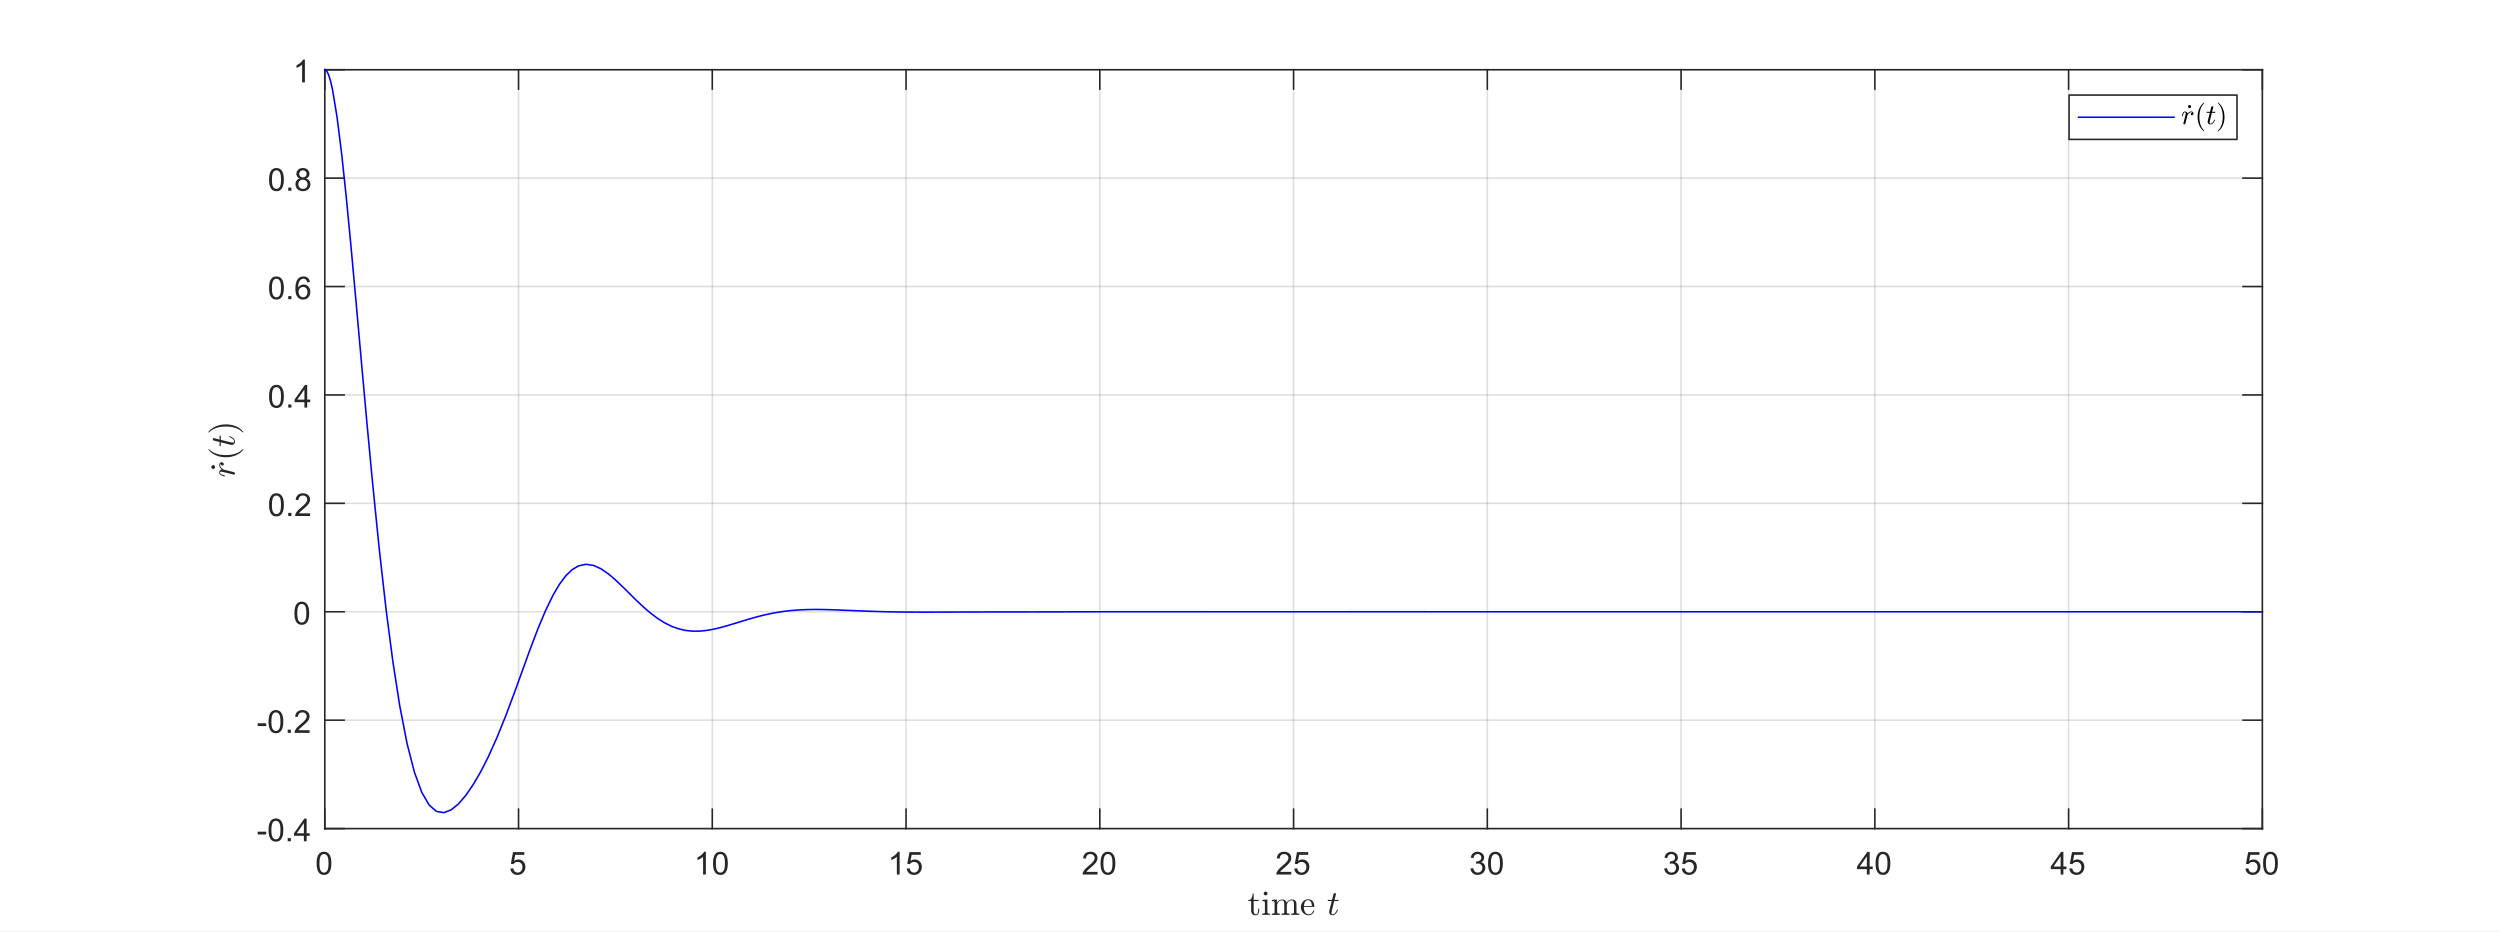 <?xml version="1.0"?>
<!DOCTYPE svg PUBLIC '-//W3C//DTD SVG 1.0//EN'
          'http://www.w3.org/TR/2001/REC-SVG-20010904/DTD/svg10.dtd'>
<svg xmlns:xlink="http://www.w3.org/1999/xlink" style="fill-opacity:1; color-rendering:auto; color-interpolation:auto; text-rendering:auto; stroke:black; stroke-linecap:square; stroke-miterlimit:10; shape-rendering:auto; stroke-opacity:1; fill:black; stroke-dasharray:none; font-weight:normal; stroke-width:1; font-family:'Dialog'; font-style:normal; stroke-linejoin:miter; font-size:12px; stroke-dashoffset:0; image-rendering:auto;" width="1578" height="588" xmlns="http://www.w3.org/2000/svg"
><rect width="100%" height="100%" fill="#808080" stroke="none"/><!--Generated by the Batik Graphics2D SVG Generator--><defs id="genericDefs"
  /><g
  ><defs id="defs1"
    ><clipPath clipPathUnits="userSpaceOnUse" id="clipPath1"
      ><path d="M0 0 L1578 0 L1578 588 L0 588 L0 0 Z"
      /></clipPath
    ></defs
    ><g style="fill:white; stroke:white;"
    ><rect x="0" y="0" width="1578" style="clip-path:url(#clipPath1); stroke:none;" height="588"
    /></g
    ><g style="fill:white; text-rendering:optimizeSpeed; color-rendering:optimizeSpeed; image-rendering:optimizeSpeed; shape-rendering:crispEdges; stroke:white; color-interpolation:sRGB;"
    ><rect x="0" width="1578" height="588" y="0" style="stroke:none;"
      /><path style="stroke:none;" d="M205 523 L1428 523 L1428 44 L205 44 Z"
    /></g
    ><g style="stroke-linecap:butt; fill-opacity:0.149; fill:rgb(38,38,38); text-rendering:geometricPrecision; image-rendering:optimizeQuality; color-rendering:optimizeQuality; stroke-linejoin:round; stroke:rgb(38,38,38); color-interpolation:linearRGB; stroke-opacity:0.149;"
    ><line y2="44" style="fill:none;" x1="205" x2="205" y1="523"
      /><line y2="44" style="fill:none;" x1="327.3" x2="327.3" y1="523"
      /><line y2="44" style="fill:none;" x1="449.6" x2="449.6" y1="523"
      /><line y2="44" style="fill:none;" x1="571.9" x2="571.9" y1="523"
      /><line y2="44" style="fill:none;" x1="694.2" x2="694.2" y1="523"
      /><line y2="44" style="fill:none;" x1="816.5" x2="816.5" y1="523"
      /><line y2="44" style="fill:none;" x1="938.8" x2="938.8" y1="523"
      /><line y2="44" style="fill:none;" x1="1061.1" x2="1061.1" y1="523"
      /><line y2="44" style="fill:none;" x1="1183.4" x2="1183.4" y1="523"
      /><line y2="44" style="fill:none;" x1="1305.7" x2="1305.7" y1="523"
      /><line y2="44" style="fill:none;" x1="1428" x2="1428" y1="523"
      /><line y2="523" style="fill:none;" x1="1428" x2="205" y1="523"
      /><line y2="454.571" style="fill:none;" x1="1428" x2="205" y1="454.571"
      /><line y2="386.143" style="fill:none;" x1="1428" x2="205" y1="386.143"
      /><line y2="317.714" style="fill:none;" x1="1428" x2="205" y1="317.714"
      /><line y2="249.286" style="fill:none;" x1="1428" x2="205" y1="249.286"
      /><line y2="180.857" style="fill:none;" x1="1428" x2="205" y1="180.857"
      /><line y2="112.429" style="fill:none;" x1="1428" x2="205" y1="112.429"
      /><line y2="44" style="fill:none;" x1="1428" x2="205" y1="44"
      /><line x1="205" x2="1428" y1="523" style="stroke-linecap:square; fill-opacity:1; fill:none; stroke-opacity:1;" y2="523"
      /><line x1="205" x2="1428" y1="44" style="stroke-linecap:square; fill-opacity:1; fill:none; stroke-opacity:1;" y2="44"
      /><line x1="205" x2="205" y1="523" style="stroke-linecap:square; fill-opacity:1; fill:none; stroke-opacity:1;" y2="510.77"
      /><line x1="327.3" x2="327.3" y1="523" style="stroke-linecap:square; fill-opacity:1; fill:none; stroke-opacity:1;" y2="510.77"
      /><line x1="449.6" x2="449.6" y1="523" style="stroke-linecap:square; fill-opacity:1; fill:none; stroke-opacity:1;" y2="510.77"
      /><line x1="571.9" x2="571.9" y1="523" style="stroke-linecap:square; fill-opacity:1; fill:none; stroke-opacity:1;" y2="510.77"
      /><line x1="694.2" x2="694.2" y1="523" style="stroke-linecap:square; fill-opacity:1; fill:none; stroke-opacity:1;" y2="510.77"
      /><line x1="816.5" x2="816.5" y1="523" style="stroke-linecap:square; fill-opacity:1; fill:none; stroke-opacity:1;" y2="510.77"
      /><line x1="938.8" x2="938.8" y1="523" style="stroke-linecap:square; fill-opacity:1; fill:none; stroke-opacity:1;" y2="510.77"
      /><line x1="1061.1" x2="1061.1" y1="523" style="stroke-linecap:square; fill-opacity:1; fill:none; stroke-opacity:1;" y2="510.77"
      /><line x1="1183.4" x2="1183.4" y1="523" style="stroke-linecap:square; fill-opacity:1; fill:none; stroke-opacity:1;" y2="510.77"
      /><line x1="1305.7" x2="1305.7" y1="523" style="stroke-linecap:square; fill-opacity:1; fill:none; stroke-opacity:1;" y2="510.77"
      /><line x1="1428" x2="1428" y1="523" style="stroke-linecap:square; fill-opacity:1; fill:none; stroke-opacity:1;" y2="510.77"
      /><line x1="205" x2="205" y1="44" style="stroke-linecap:square; fill-opacity:1; fill:none; stroke-opacity:1;" y2="56.23"
      /><line x1="327.3" x2="327.3" y1="44" style="stroke-linecap:square; fill-opacity:1; fill:none; stroke-opacity:1;" y2="56.23"
      /><line x1="449.6" x2="449.6" y1="44" style="stroke-linecap:square; fill-opacity:1; fill:none; stroke-opacity:1;" y2="56.23"
      /><line x1="571.9" x2="571.9" y1="44" style="stroke-linecap:square; fill-opacity:1; fill:none; stroke-opacity:1;" y2="56.23"
      /><line x1="694.2" x2="694.2" y1="44" style="stroke-linecap:square; fill-opacity:1; fill:none; stroke-opacity:1;" y2="56.23"
      /><line x1="816.5" x2="816.5" y1="44" style="stroke-linecap:square; fill-opacity:1; fill:none; stroke-opacity:1;" y2="56.23"
      /><line x1="938.8" x2="938.8" y1="44" style="stroke-linecap:square; fill-opacity:1; fill:none; stroke-opacity:1;" y2="56.23"
      /><line x1="1061.1" x2="1061.1" y1="44" style="stroke-linecap:square; fill-opacity:1; fill:none; stroke-opacity:1;" y2="56.23"
      /><line x1="1183.4" x2="1183.4" y1="44" style="stroke-linecap:square; fill-opacity:1; fill:none; stroke-opacity:1;" y2="56.23"
      /><line x1="1305.7" x2="1305.7" y1="44" style="stroke-linecap:square; fill-opacity:1; fill:none; stroke-opacity:1;" y2="56.23"
      /><line x1="1428" x2="1428" y1="44" style="stroke-linecap:square; fill-opacity:1; fill:none; stroke-opacity:1;" y2="56.23"
    /></g
    ><g transform="translate(205,531)" style="font-size:20px; fill:rgb(38,38,38); text-rendering:geometricPrecision; color-rendering:optimizeQuality; image-rendering:optimizeQuality; stroke:rgb(38,38,38); color-interpolation:linearRGB;"
    ><path style="stroke:none;" d="M-5.172 13.938 Q-5.172 11.406 -4.648 9.852 Q-4.125 8.297 -3.094 7.461 Q-2.062 6.625 -0.5 6.625 Q0.656 6.625 1.523 7.086 Q2.391 7.547 2.953 8.422 Q3.516 9.297 3.844 10.555 Q4.172 11.812 4.172 13.938 Q4.172 16.453 3.648 18 Q3.125 19.547 2.102 20.398 Q1.078 21.25 -0.5 21.25 Q-2.578 21.25 -3.75 19.766 Q-5.172 17.969 -5.172 13.938 ZM-3.359 13.938 Q-3.359 17.469 -2.539 18.633 Q-1.719 19.797 -0.5 19.797 Q0.703 19.797 1.531 18.625 Q2.359 17.453 2.359 13.938 Q2.359 10.406 1.531 9.242 Q0.703 8.078 -0.516 8.078 Q-1.734 8.078 -2.453 9.109 Q-3.359 10.406 -3.359 13.938 Z"
    /></g
    ><g transform="translate(327.3,531)" style="font-size:20px; fill:rgb(38,38,38); text-rendering:geometricPrecision; color-rendering:optimizeQuality; image-rendering:optimizeQuality; stroke:rgb(38,38,38); color-interpolation:linearRGB;"
    ><path style="stroke:none;" d="M-5.172 17.25 L-3.328 17.094 Q-3.125 18.438 -2.375 19.117 Q-1.625 19.797 -0.562 19.797 Q0.703 19.797 1.578 18.844 Q2.453 17.891 2.453 16.297 Q2.453 14.797 1.609 13.93 Q0.766 13.062 -0.594 13.062 Q-1.453 13.062 -2.133 13.445 Q-2.812 13.828 -3.203 14.453 L-4.859 14.234 L-3.469 6.875 L3.656 6.875 L3.656 8.562 L-2.062 8.562 L-2.828 12.406 Q-1.547 11.5 -0.125 11.5 Q1.75 11.5 3.039 12.805 Q4.328 14.109 4.328 16.141 Q4.328 18.094 3.188 19.5 Q1.812 21.25 -0.562 21.25 Q-2.516 21.25 -3.758 20.156 Q-5 19.062 -5.172 17.25 Z"
    /></g
    ><g transform="translate(449.6,531)" style="font-size:20px; fill:rgb(38,38,38); text-rendering:geometricPrecision; color-rendering:optimizeQuality; image-rendering:optimizeQuality; stroke:rgb(38,38,38); color-interpolation:linearRGB;"
    ><path style="stroke:none;" d="M-4.047 21 L-5.812 21 L-5.812 9.797 Q-6.438 10.406 -7.469 11.008 Q-8.5 11.609 -9.328 11.922 L-9.328 10.219 Q-7.844 9.531 -6.742 8.539 Q-5.641 7.547 -5.188 6.625 L-4.047 6.625 L-4.047 21 ZM0.451 13.938 Q0.451 11.406 0.975 9.852 Q1.498 8.297 2.529 7.461 Q3.561 6.625 5.123 6.625 Q6.279 6.625 7.146 7.086 Q8.014 7.547 8.576 8.422 Q9.139 9.297 9.467 10.555 Q9.795 11.812 9.795 13.938 Q9.795 16.453 9.271 18 Q8.748 19.547 7.725 20.398 Q6.701 21.25 5.123 21.25 Q3.045 21.25 1.873 19.766 Q0.451 17.969 0.451 13.938 ZM2.264 13.938 Q2.264 17.469 3.084 18.633 Q3.904 19.797 5.123 19.797 Q6.326 19.797 7.154 18.625 Q7.982 17.453 7.982 13.938 Q7.982 10.406 7.154 9.242 Q6.326 8.078 5.107 8.078 Q3.889 8.078 3.17 9.109 Q2.264 10.406 2.264 13.938 Z"
    /></g
    ><g transform="translate(571.9,531)" style="font-size:20px; fill:rgb(38,38,38); text-rendering:geometricPrecision; color-rendering:optimizeQuality; image-rendering:optimizeQuality; stroke:rgb(38,38,38); color-interpolation:linearRGB;"
    ><path style="stroke:none;" d="M-4.047 21 L-5.812 21 L-5.812 9.797 Q-6.438 10.406 -7.469 11.008 Q-8.5 11.609 -9.328 11.922 L-9.328 10.219 Q-7.844 9.531 -6.742 8.539 Q-5.641 7.547 -5.188 6.625 L-4.047 6.625 L-4.047 21 ZM0.451 17.25 L2.295 17.094 Q2.498 18.438 3.248 19.117 Q3.998 19.797 5.061 19.797 Q6.326 19.797 7.201 18.844 Q8.076 17.891 8.076 16.297 Q8.076 14.797 7.232 13.93 Q6.389 13.062 5.029 13.062 Q4.17 13.062 3.49 13.445 Q2.811 13.828 2.42 14.453 L0.764 14.234 L2.154 6.875 L9.279 6.875 L9.279 8.562 L3.561 8.562 L2.795 12.406 Q4.076 11.5 5.498 11.5 Q7.373 11.5 8.662 12.805 Q9.951 14.109 9.951 16.141 Q9.951 18.094 8.81 19.5 Q7.436 21.25 5.061 21.25 Q3.107 21.25 1.865 20.156 Q0.623 19.062 0.451 17.25 Z"
    /></g
    ><g transform="translate(694.2,531)" style="font-size:20px; fill:rgb(38,38,38); text-rendering:geometricPrecision; color-rendering:optimizeQuality; image-rendering:optimizeQuality; stroke:rgb(38,38,38); color-interpolation:linearRGB;"
    ><path style="stroke:none;" d="M-1.438 19.312 L-1.438 21 L-10.891 21 Q-10.906 20.359 -10.688 19.781 Q-10.328 18.812 -9.531 17.875 Q-8.734 16.938 -7.234 15.703 Q-4.891 13.797 -4.07 12.68 Q-3.25 11.562 -3.25 10.562 Q-3.25 9.516 -4 8.797 Q-4.75 8.078 -5.953 8.078 Q-7.219 8.078 -7.984 8.844 Q-8.75 9.609 -8.75 10.953 L-10.562 10.766 Q-10.375 8.75 -9.164 7.688 Q-7.953 6.625 -5.906 6.625 Q-3.859 6.625 -2.656 7.766 Q-1.453 8.906 -1.453 10.594 Q-1.453 11.453 -1.805 12.289 Q-2.156 13.125 -2.969 14.039 Q-3.781 14.953 -5.672 16.562 Q-7.266 17.891 -7.711 18.359 Q-8.156 18.828 -8.453 19.312 L-1.438 19.312 ZM0.451 13.938 Q0.451 11.406 0.975 9.852 Q1.498 8.297 2.529 7.461 Q3.561 6.625 5.123 6.625 Q6.279 6.625 7.146 7.086 Q8.014 7.547 8.576 8.422 Q9.139 9.297 9.467 10.555 Q9.795 11.812 9.795 13.938 Q9.795 16.453 9.271 18 Q8.748 19.547 7.725 20.398 Q6.701 21.25 5.123 21.25 Q3.045 21.25 1.873 19.766 Q0.451 17.969 0.451 13.938 ZM2.264 13.938 Q2.264 17.469 3.084 18.633 Q3.904 19.797 5.123 19.797 Q6.326 19.797 7.154 18.625 Q7.982 17.453 7.982 13.938 Q7.982 10.406 7.154 9.242 Q6.326 8.078 5.107 8.078 Q3.889 8.078 3.17 9.109 Q2.264 10.406 2.264 13.938 Z"
    /></g
    ><g transform="translate(816.5,531)" style="font-size:20px; fill:rgb(38,38,38); text-rendering:geometricPrecision; color-rendering:optimizeQuality; image-rendering:optimizeQuality; stroke:rgb(38,38,38); color-interpolation:linearRGB;"
    ><path style="stroke:none;" d="M-1.438 19.312 L-1.438 21 L-10.891 21 Q-10.906 20.359 -10.688 19.781 Q-10.328 18.812 -9.531 17.875 Q-8.734 16.938 -7.234 15.703 Q-4.891 13.797 -4.07 12.68 Q-3.25 11.562 -3.25 10.562 Q-3.25 9.516 -4 8.797 Q-4.75 8.078 -5.953 8.078 Q-7.219 8.078 -7.984 8.844 Q-8.75 9.609 -8.75 10.953 L-10.562 10.766 Q-10.375 8.75 -9.164 7.688 Q-7.953 6.625 -5.906 6.625 Q-3.859 6.625 -2.656 7.766 Q-1.453 8.906 -1.453 10.594 Q-1.453 11.453 -1.805 12.289 Q-2.156 13.125 -2.969 14.039 Q-3.781 14.953 -5.672 16.562 Q-7.266 17.891 -7.711 18.359 Q-8.156 18.828 -8.453 19.312 L-1.438 19.312 ZM0.451 17.25 L2.295 17.094 Q2.498 18.438 3.248 19.117 Q3.998 19.797 5.061 19.797 Q6.326 19.797 7.201 18.844 Q8.076 17.891 8.076 16.297 Q8.076 14.797 7.232 13.93 Q6.389 13.062 5.029 13.062 Q4.17 13.062 3.49 13.445 Q2.811 13.828 2.42 14.453 L0.764 14.234 L2.154 6.875 L9.279 6.875 L9.279 8.562 L3.561 8.562 L2.795 12.406 Q4.076 11.5 5.498 11.5 Q7.373 11.5 8.662 12.805 Q9.951 14.109 9.951 16.141 Q9.951 18.094 8.81 19.5 Q7.436 21.25 5.061 21.25 Q3.107 21.25 1.865 20.156 Q0.623 19.062 0.451 17.25 Z"
    /></g
    ><g transform="translate(938.8,531)" style="font-size:20px; fill:rgb(38,38,38); text-rendering:geometricPrecision; color-rendering:optimizeQuality; image-rendering:optimizeQuality; stroke:rgb(38,38,38); color-interpolation:linearRGB;"
    ><path style="stroke:none;" d="M-10.656 17.219 L-8.906 16.984 Q-8.594 18.484 -7.867 19.141 Q-7.141 19.797 -6.094 19.797 Q-4.859 19.797 -4.008 18.938 Q-3.156 18.078 -3.156 16.812 Q-3.156 15.594 -3.945 14.812 Q-4.734 14.031 -5.953 14.031 Q-6.453 14.031 -7.188 14.219 L-7 12.672 Q-6.828 12.703 -6.719 12.703 Q-5.594 12.703 -4.695 12.117 Q-3.797 11.531 -3.797 10.312 Q-3.797 9.344 -4.453 8.703 Q-5.109 8.062 -6.141 8.062 Q-7.156 8.062 -7.844 8.711 Q-8.531 9.359 -8.719 10.641 L-10.484 10.328 Q-10.156 8.562 -9.016 7.594 Q-7.875 6.625 -6.172 6.625 Q-5 6.625 -4.016 7.125 Q-3.031 7.625 -2.508 8.5 Q-1.984 9.375 -1.984 10.344 Q-1.984 11.266 -2.484 12.031 Q-2.984 12.797 -3.953 13.25 Q-2.688 13.531 -1.984 14.461 Q-1.281 15.391 -1.281 16.766 Q-1.281 18.641 -2.648 19.945 Q-4.016 21.25 -6.109 21.25 Q-8 21.25 -9.242 20.125 Q-10.484 19 -10.656 17.219 ZM0.451 13.938 Q0.451 11.406 0.975 9.852 Q1.498 8.297 2.529 7.461 Q3.561 6.625 5.123 6.625 Q6.279 6.625 7.146 7.086 Q8.014 7.547 8.576 8.422 Q9.139 9.297 9.467 10.555 Q9.795 11.812 9.795 13.938 Q9.795 16.453 9.271 18 Q8.748 19.547 7.725 20.398 Q6.701 21.25 5.123 21.25 Q3.045 21.25 1.873 19.766 Q0.451 17.969 0.451 13.938 ZM2.264 13.938 Q2.264 17.469 3.084 18.633 Q3.904 19.797 5.123 19.797 Q6.326 19.797 7.154 18.625 Q7.982 17.453 7.982 13.938 Q7.982 10.406 7.154 9.242 Q6.326 8.078 5.107 8.078 Q3.889 8.078 3.17 9.109 Q2.264 10.406 2.264 13.938 Z"
    /></g
    ><g transform="translate(1061.1,531)" style="font-size:20px; fill:rgb(38,38,38); text-rendering:geometricPrecision; color-rendering:optimizeQuality; image-rendering:optimizeQuality; stroke:rgb(38,38,38); color-interpolation:linearRGB;"
    ><path style="stroke:none;" d="M-10.656 17.219 L-8.906 16.984 Q-8.594 18.484 -7.867 19.141 Q-7.141 19.797 -6.094 19.797 Q-4.859 19.797 -4.008 18.938 Q-3.156 18.078 -3.156 16.812 Q-3.156 15.594 -3.945 14.812 Q-4.734 14.031 -5.953 14.031 Q-6.453 14.031 -7.188 14.219 L-7 12.672 Q-6.828 12.703 -6.719 12.703 Q-5.594 12.703 -4.695 12.117 Q-3.797 11.531 -3.797 10.312 Q-3.797 9.344 -4.453 8.703 Q-5.109 8.062 -6.141 8.062 Q-7.156 8.062 -7.844 8.711 Q-8.531 9.359 -8.719 10.641 L-10.484 10.328 Q-10.156 8.562 -9.016 7.594 Q-7.875 6.625 -6.172 6.625 Q-5 6.625 -4.016 7.125 Q-3.031 7.625 -2.508 8.5 Q-1.984 9.375 -1.984 10.344 Q-1.984 11.266 -2.484 12.031 Q-2.984 12.797 -3.953 13.25 Q-2.688 13.531 -1.984 14.461 Q-1.281 15.391 -1.281 16.766 Q-1.281 18.641 -2.648 19.945 Q-4.016 21.25 -6.109 21.25 Q-8 21.25 -9.242 20.125 Q-10.484 19 -10.656 17.219 ZM0.451 17.25 L2.295 17.094 Q2.498 18.438 3.248 19.117 Q3.998 19.797 5.061 19.797 Q6.326 19.797 7.201 18.844 Q8.076 17.891 8.076 16.297 Q8.076 14.797 7.232 13.93 Q6.389 13.062 5.029 13.062 Q4.17 13.062 3.49 13.445 Q2.811 13.828 2.42 14.453 L0.764 14.234 L2.154 6.875 L9.279 6.875 L9.279 8.562 L3.561 8.562 L2.795 12.406 Q4.076 11.5 5.498 11.5 Q7.373 11.5 8.662 12.805 Q9.951 14.109 9.951 16.141 Q9.951 18.094 8.81 19.5 Q7.436 21.25 5.061 21.25 Q3.107 21.25 1.865 20.156 Q0.623 19.062 0.451 17.25 Z"
    /></g
    ><g transform="translate(1183.4,531)" style="font-size:20px; fill:rgb(38,38,38); text-rendering:geometricPrecision; color-rendering:optimizeQuality; image-rendering:optimizeQuality; stroke:rgb(38,38,38); color-interpolation:linearRGB;"
    ><path style="stroke:none;" d="M-5.031 21 L-5.031 17.578 L-11.25 17.578 L-11.25 15.953 L-4.719 6.688 L-3.281 6.688 L-3.281 15.953 L-1.344 15.953 L-1.344 17.578 L-3.281 17.578 L-3.281 21 L-5.031 21 ZM-5.031 15.953 L-5.031 9.5 L-9.516 15.953 L-5.031 15.953 ZM0.451 13.938 Q0.451 11.406 0.975 9.852 Q1.498 8.297 2.529 7.461 Q3.561 6.625 5.123 6.625 Q6.279 6.625 7.146 7.086 Q8.014 7.547 8.576 8.422 Q9.139 9.297 9.467 10.555 Q9.795 11.812 9.795 13.938 Q9.795 16.453 9.271 18 Q8.748 19.547 7.725 20.398 Q6.701 21.25 5.123 21.25 Q3.045 21.25 1.873 19.766 Q0.451 17.969 0.451 13.938 ZM2.264 13.938 Q2.264 17.469 3.084 18.633 Q3.904 19.797 5.123 19.797 Q6.326 19.797 7.154 18.625 Q7.982 17.453 7.982 13.938 Q7.982 10.406 7.154 9.242 Q6.326 8.078 5.107 8.078 Q3.889 8.078 3.17 9.109 Q2.264 10.406 2.264 13.938 Z"
    /></g
    ><g transform="translate(1305.7,531)" style="font-size:20px; fill:rgb(38,38,38); text-rendering:geometricPrecision; color-rendering:optimizeQuality; image-rendering:optimizeQuality; stroke:rgb(38,38,38); color-interpolation:linearRGB;"
    ><path style="stroke:none;" d="M-5.031 21 L-5.031 17.578 L-11.25 17.578 L-11.25 15.953 L-4.719 6.688 L-3.281 6.688 L-3.281 15.953 L-1.344 15.953 L-1.344 17.578 L-3.281 17.578 L-3.281 21 L-5.031 21 ZM-5.031 15.953 L-5.031 9.5 L-9.516 15.953 L-5.031 15.953 ZM0.451 17.25 L2.295 17.094 Q2.498 18.438 3.248 19.117 Q3.998 19.797 5.061 19.797 Q6.326 19.797 7.201 18.844 Q8.076 17.891 8.076 16.297 Q8.076 14.797 7.232 13.93 Q6.389 13.062 5.029 13.062 Q4.17 13.062 3.49 13.445 Q2.811 13.828 2.42 14.453 L0.764 14.234 L2.154 6.875 L9.279 6.875 L9.279 8.562 L3.561 8.562 L2.795 12.406 Q4.076 11.5 5.498 11.5 Q7.373 11.5 8.662 12.805 Q9.951 14.109 9.951 16.141 Q9.951 18.094 8.81 19.5 Q7.436 21.25 5.061 21.25 Q3.107 21.25 1.865 20.156 Q0.623 19.062 0.451 17.25 Z"
    /></g
    ><g transform="translate(1428,531)" style="font-size:20px; fill:rgb(38,38,38); text-rendering:geometricPrecision; color-rendering:optimizeQuality; image-rendering:optimizeQuality; stroke:rgb(38,38,38); color-interpolation:linearRGB;"
    ><path style="stroke:none;" d="M-10.672 17.25 L-8.828 17.094 Q-8.625 18.438 -7.875 19.117 Q-7.125 19.797 -6.062 19.797 Q-4.797 19.797 -3.922 18.844 Q-3.047 17.891 -3.047 16.297 Q-3.047 14.797 -3.891 13.93 Q-4.734 13.062 -6.094 13.062 Q-6.953 13.062 -7.633 13.445 Q-8.312 13.828 -8.703 14.453 L-10.359 14.234 L-8.969 6.875 L-1.844 6.875 L-1.844 8.562 L-7.562 8.562 L-8.328 12.406 Q-7.047 11.5 -5.625 11.5 Q-3.75 11.5 -2.461 12.805 Q-1.172 14.109 -1.172 16.141 Q-1.172 18.094 -2.312 19.5 Q-3.688 21.25 -6.062 21.25 Q-8.016 21.25 -9.258 20.156 Q-10.5 19.062 -10.672 17.25 ZM0.451 13.938 Q0.451 11.406 0.975 9.852 Q1.498 8.297 2.529 7.461 Q3.561 6.625 5.123 6.625 Q6.279 6.625 7.146 7.086 Q8.014 7.547 8.576 8.422 Q9.139 9.297 9.467 10.555 Q9.795 11.812 9.795 13.938 Q9.795 16.453 9.271 18 Q8.748 19.547 7.725 20.398 Q6.701 21.25 5.123 21.25 Q3.045 21.25 1.873 19.766 Q0.451 17.969 0.451 13.938 ZM2.264 13.938 Q2.264 17.469 3.084 18.633 Q3.904 19.797 5.123 19.797 Q6.326 19.797 7.154 18.625 Q7.982 17.453 7.982 13.938 Q7.982 10.406 7.154 9.242 Q6.326 8.078 5.107 8.078 Q3.889 8.078 3.17 9.109 Q2.264 10.406 2.264 13.938 Z"
    /></g
    ><g transform="translate(816.5,559)" style="font-size:22px; fill:rgb(38,38,38); text-rendering:geometricPrecision; image-rendering:optimizeQuality; color-rendering:optimizeQuality; font-family:'mwa_cmr10'; stroke:rgb(38,38,38); color-interpolation:linearRGB;"
    ><path style="stroke:none;" d="M-26.778 15.839 L-26.778 9.761 L-28.606 9.761 L-28.606 9.199 Q-27.168 9.199 -26.489 7.855 Q-25.809 6.511 -25.809 4.949 L-25.184 4.949 L-25.184 8.995 L-22.075 8.995 L-22.075 9.761 L-25.184 9.761 L-25.184 15.792 Q-25.184 16.714 -24.879 17.402 Q-24.575 18.089 -23.778 18.089 Q-23.028 18.089 -22.692 17.363 Q-22.356 16.636 -22.356 15.792 L-22.356 14.495 L-21.715 14.495 L-21.715 15.839 Q-21.715 16.527 -21.973 17.199 Q-22.231 17.87 -22.723 18.3 Q-23.215 18.73 -23.918 18.73 Q-25.247 18.73 -26.012 17.941 Q-26.778 17.152 -26.778 15.839 Z"
      /><path style="stroke:none;" d="M-19.8 18.48 L-19.8 17.699 Q-19.05 17.699 -18.566 17.581 Q-18.082 17.464 -18.082 17.011 L-18.082 10.995 Q-18.082 10.152 -18.41 9.957 Q-18.738 9.761 -19.691 9.761 L-19.691 8.995 L-16.535 8.761 L-16.535 17.011 Q-16.535 17.464 -16.113 17.581 Q-15.691 17.699 -14.988 17.699 L-14.988 18.48 L-19.8 18.48 ZM-18.863 4.98 Q-18.863 4.495 -18.496 4.128 Q-18.128 3.761 -17.66 3.761 Q-17.347 3.761 -17.058 3.925 Q-16.769 4.089 -16.605 4.378 Q-16.441 4.667 -16.441 4.98 Q-16.441 5.449 -16.808 5.816 Q-17.175 6.183 -17.66 6.183 Q-18.128 6.183 -18.496 5.816 Q-18.863 5.449 -18.863 4.98 Z"
      /><path style="stroke:none;" d="M-13.705 18.48 L-13.705 17.699 Q-12.955 17.699 -12.47 17.581 Q-11.986 17.464 -11.986 17.011 L-11.986 10.995 Q-11.986 10.417 -12.166 10.152 Q-12.345 9.886 -12.674 9.824 Q-13.002 9.761 -13.705 9.761 L-13.705 8.995 L-10.517 8.761 L-10.517 10.902 Q-10.08 9.964 -9.213 9.363 Q-8.345 8.761 -7.33 8.761 Q-4.783 8.761 -4.346 10.824 Q-3.908 9.902 -3.056 9.332 Q-2.205 8.761 -1.205 8.761 Q-0.205 8.761 0.475 9.082 Q1.155 9.402 1.498 10.066 Q1.842 10.73 1.842 11.73 L1.842 17.011 Q1.842 17.464 2.334 17.581 Q2.826 17.699 3.561 17.699 L3.561 18.48 L-1.47 18.48 L-1.47 17.699 Q-0.721 17.699 -0.236 17.581 Q0.248 17.464 0.248 17.011 L0.248 11.792 Q0.248 10.683 -0.064 10.003 Q-0.377 9.324 -1.345 9.324 Q-2.611 9.324 -3.439 10.347 Q-4.267 11.37 -4.267 12.667 L-4.267 17.011 Q-4.267 17.464 -3.783 17.581 Q-3.299 17.699 -2.549 17.699 L-2.549 18.48 L-7.58 18.48 L-7.58 17.699 Q-6.83 17.699 -6.346 17.581 Q-5.861 17.464 -5.861 17.011 L-5.861 11.792 Q-5.861 10.714 -6.174 10.019 Q-6.486 9.324 -7.455 9.324 Q-8.736 9.324 -9.556 10.347 Q-10.377 11.37 -10.377 12.667 L-10.377 17.011 Q-10.377 17.464 -9.892 17.581 Q-9.408 17.699 -8.674 17.699 L-8.674 18.48 L-13.705 18.48 Z"
      /><path style="stroke:none;" d="M9.457 18.73 Q8.113 18.73 6.988 18.027 Q5.863 17.324 5.222 16.144 Q4.582 14.964 4.582 13.652 Q4.582 12.37 5.168 11.207 Q5.753 10.042 6.8 9.332 Q7.847 8.62 9.144 8.62 Q10.144 8.62 10.894 8.957 Q11.644 9.292 12.129 9.894 Q12.613 10.495 12.855 11.316 Q13.097 12.136 13.097 13.105 Q13.097 13.402 12.879 13.402 L6.503 13.402 L6.503 13.636 Q6.503 15.464 7.238 16.777 Q7.972 18.089 9.644 18.089 Q10.316 18.089 10.894 17.785 Q11.472 17.48 11.894 16.941 Q12.316 16.402 12.472 15.792 Q12.488 15.714 12.55 15.66 Q12.613 15.605 12.691 15.605 L12.879 15.605 Q13.097 15.605 13.097 15.886 Q12.785 17.12 11.754 17.925 Q10.722 18.73 9.457 18.73 ZM6.535 12.855 L11.55 12.855 Q11.55 12.027 11.316 11.175 Q11.082 10.324 10.543 9.761 Q10.004 9.199 9.144 9.199 Q7.894 9.199 7.215 10.363 Q6.535 11.527 6.535 12.855 Z"
      /><path style="stroke:none;" d="M22.443 16.699 Q22.443 16.37 22.505 16.089 L24.099 9.761 L21.787 9.761 Q21.568 9.761 21.568 9.48 Q21.646 8.995 21.865 8.995 L24.302 8.995 L25.177 5.402 Q25.255 5.12 25.513 4.917 Q25.771 4.714 26.099 4.714 Q26.38 4.714 26.568 4.878 Q26.755 5.042 26.755 5.324 Q26.755 5.386 26.747 5.425 Q26.74 5.464 26.74 5.495 L25.849 8.995 L28.115 8.995 Q28.349 8.995 28.349 9.277 Q28.333 9.339 28.302 9.464 Q28.271 9.589 28.216 9.675 Q28.162 9.761 28.052 9.761 L25.662 9.761 L24.083 16.12 Q23.927 16.745 23.927 17.199 Q23.927 18.152 24.568 18.152 Q25.537 18.152 26.279 17.238 Q27.021 16.324 27.427 15.245 Q27.505 15.12 27.599 15.12 L27.865 15.12 Q27.943 15.12 27.997 15.175 Q28.052 15.23 28.052 15.308 Q28.052 15.355 28.037 15.37 Q27.552 16.714 26.63 17.722 Q25.708 18.73 24.505 18.73 Q23.646 18.73 23.044 18.16 Q22.443 17.589 22.443 16.699 Z"
    /></g
    ><g style="fill:rgb(38,38,38); text-rendering:geometricPrecision; color-rendering:optimizeQuality; image-rendering:optimizeQuality; stroke-linejoin:round; stroke:rgb(38,38,38); color-interpolation:linearRGB;"
    ><line y2="44" style="fill:none;" x1="205" x2="205" y1="523"
      /><line y2="44" style="fill:none;" x1="1428" x2="1428" y1="523"
      /><line y2="523" style="fill:none;" x1="205" x2="217.23" y1="523"
      /><line y2="454.571" style="fill:none;" x1="205" x2="217.23" y1="454.571"
      /><line y2="386.143" style="fill:none;" x1="205" x2="217.23" y1="386.143"
      /><line y2="317.714" style="fill:none;" x1="205" x2="217.23" y1="317.714"
      /><line y2="249.286" style="fill:none;" x1="205" x2="217.23" y1="249.286"
      /><line y2="180.857" style="fill:none;" x1="205" x2="217.23" y1="180.857"
      /><line y2="112.429" style="fill:none;" x1="205" x2="217.23" y1="112.429"
      /><line y2="44" style="fill:none;" x1="205" x2="217.23" y1="44"
      /><line y2="523" style="fill:none;" x1="1428" x2="1415.77" y1="523"
      /><line y2="454.571" style="fill:none;" x1="1428" x2="1415.77" y1="454.571"
      /><line y2="386.143" style="fill:none;" x1="1428" x2="1415.77" y1="386.143"
      /><line y2="317.714" style="fill:none;" x1="1428" x2="1415.77" y1="317.714"
      /><line y2="249.286" style="fill:none;" x1="1428" x2="1415.77" y1="249.286"
      /><line y2="180.857" style="fill:none;" x1="1428" x2="1415.77" y1="180.857"
      /><line y2="112.429" style="fill:none;" x1="1428" x2="1415.77" y1="112.429"
      /><line y2="44" style="fill:none;" x1="1428" x2="1415.77" y1="44"
    /></g
    ><g transform="translate(197,523)" style="font-size:20px; fill:rgb(38,38,38); text-rendering:geometricPrecision; color-rendering:optimizeQuality; image-rendering:optimizeQuality; stroke:rgb(38,38,38); color-interpolation:linearRGB;"
    ><path style="stroke:none;" d="M-34.359 3.703 L-34.359 1.938 L-28.969 1.938 L-28.969 3.703 L-34.359 3.703 ZM-27.512 0.938 Q-27.512 -1.594 -26.988 -3.148 Q-26.465 -4.703 -25.434 -5.539 Q-24.402 -6.375 -22.84 -6.375 Q-21.684 -6.375 -20.816 -5.914 Q-19.949 -5.453 -19.387 -4.578 Q-18.824 -3.703 -18.496 -2.445 Q-18.168 -1.188 -18.168 0.938 Q-18.168 3.453 -18.691 5 Q-19.215 6.547 -20.238 7.398 Q-21.262 8.25 -22.84 8.25 Q-24.918 8.25 -26.09 6.766 Q-27.512 4.969 -27.512 0.938 ZM-25.699 0.938 Q-25.699 4.469 -24.879 5.633 Q-24.059 6.797 -22.84 6.797 Q-21.637 6.797 -20.809 5.625 Q-19.98 4.453 -19.98 0.938 Q-19.98 -2.594 -20.809 -3.758 Q-21.637 -4.922 -22.855 -4.922 Q-24.074 -4.922 -24.793 -3.891 Q-25.699 -2.594 -25.699 0.938 ZM-15.404 8 L-15.404 6 L-13.404 6 L-13.404 8 L-15.404 8 ZM-5.191 8 L-5.191 4.578 L-11.41 4.578 L-11.41 2.953 L-4.879 -6.312 L-3.441 -6.312 L-3.441 2.953 L-1.504 2.953 L-1.504 4.578 L-3.441 4.578 L-3.441 8 L-5.191 8 ZM-5.191 2.953 L-5.191 -3.5 L-9.676 2.953 L-5.191 2.953 Z"
    /></g
    ><g transform="translate(197,454.571)" style="font-size:20px; fill:rgb(38,38,38); text-rendering:geometricPrecision; color-rendering:optimizeQuality; image-rendering:optimizeQuality; stroke:rgb(38,38,38); color-interpolation:linearRGB;"
    ><path style="stroke:none;" d="M-34.359 3.703 L-34.359 1.938 L-28.969 1.938 L-28.969 3.703 L-34.359 3.703 ZM-27.512 0.938 Q-27.512 -1.594 -26.988 -3.148 Q-26.465 -4.703 -25.434 -5.539 Q-24.402 -6.375 -22.84 -6.375 Q-21.684 -6.375 -20.816 -5.914 Q-19.949 -5.453 -19.387 -4.578 Q-18.824 -3.703 -18.496 -2.445 Q-18.168 -1.188 -18.168 0.938 Q-18.168 3.453 -18.691 5 Q-19.215 6.547 -20.238 7.398 Q-21.262 8.25 -22.84 8.25 Q-24.918 8.25 -26.09 6.766 Q-27.512 4.969 -27.512 0.938 ZM-25.699 0.938 Q-25.699 4.469 -24.879 5.633 Q-24.059 6.797 -22.84 6.797 Q-21.637 6.797 -20.809 5.625 Q-19.98 4.453 -19.98 0.938 Q-19.98 -2.594 -20.809 -3.758 Q-21.637 -4.922 -22.855 -4.922 Q-24.074 -4.922 -24.793 -3.891 Q-25.699 -2.594 -25.699 0.938 ZM-15.404 8 L-15.404 6 L-13.404 6 L-13.404 8 L-15.404 8 ZM-1.598 6.312 L-1.598 8 L-11.051 8 Q-11.066 7.359 -10.848 6.781 Q-10.488 5.812 -9.691 4.875 Q-8.895 3.938 -7.394 2.703 Q-5.051 0.797 -4.231 -0.32 Q-3.41 -1.438 -3.41 -2.438 Q-3.41 -3.484 -4.16 -4.203 Q-4.91 -4.922 -6.113 -4.922 Q-7.379 -4.922 -8.145 -4.156 Q-8.91 -3.391 -8.91 -2.047 L-10.723 -2.234 Q-10.535 -4.25 -9.324 -5.312 Q-8.113 -6.375 -6.066 -6.375 Q-4.019 -6.375 -2.816 -5.234 Q-1.613 -4.094 -1.613 -2.406 Q-1.613 -1.547 -1.965 -0.711 Q-2.316 0.125 -3.129 1.039 Q-3.941 1.953 -5.832 3.562 Q-7.426 4.891 -7.871 5.359 Q-8.316 5.828 -8.613 6.312 L-1.598 6.312 Z"
    /></g
    ><g transform="translate(197,386.143)" style="font-size:20px; fill:rgb(38,38,38); text-rendering:geometricPrecision; color-rendering:optimizeQuality; image-rendering:optimizeQuality; stroke:rgb(38,38,38); color-interpolation:linearRGB;"
    ><path style="stroke:none;" d="M-11.172 0.938 Q-11.172 -1.594 -10.648 -3.148 Q-10.125 -4.703 -9.094 -5.539 Q-8.062 -6.375 -6.5 -6.375 Q-5.344 -6.375 -4.477 -5.914 Q-3.609 -5.453 -3.047 -4.578 Q-2.484 -3.703 -2.156 -2.445 Q-1.828 -1.188 -1.828 0.938 Q-1.828 3.453 -2.352 5 Q-2.875 6.547 -3.898 7.398 Q-4.922 8.25 -6.5 8.25 Q-8.578 8.25 -9.75 6.766 Q-11.172 4.969 -11.172 0.938 ZM-9.359 0.938 Q-9.359 4.469 -8.539 5.633 Q-7.719 6.797 -6.5 6.797 Q-5.297 6.797 -4.469 5.625 Q-3.641 4.453 -3.641 0.938 Q-3.641 -2.594 -4.469 -3.758 Q-5.297 -4.922 -6.516 -4.922 Q-7.734 -4.922 -8.453 -3.891 Q-9.359 -2.594 -9.359 0.938 Z"
    /></g
    ><g transform="translate(197,317.714)" style="font-size:20px; fill:rgb(38,38,38); text-rendering:geometricPrecision; color-rendering:optimizeQuality; image-rendering:optimizeQuality; stroke:rgb(38,38,38); color-interpolation:linearRGB;"
    ><path style="stroke:none;" d="M-27.172 0.938 Q-27.172 -1.594 -26.648 -3.148 Q-26.125 -4.703 -25.094 -5.539 Q-24.062 -6.375 -22.5 -6.375 Q-21.344 -6.375 -20.477 -5.914 Q-19.609 -5.453 -19.047 -4.578 Q-18.484 -3.703 -18.156 -2.445 Q-17.828 -1.188 -17.828 0.938 Q-17.828 3.453 -18.352 5 Q-18.875 6.547 -19.898 7.398 Q-20.922 8.25 -22.5 8.25 Q-24.578 8.25 -25.75 6.766 Q-27.172 4.969 -27.172 0.938 ZM-25.359 0.938 Q-25.359 4.469 -24.539 5.633 Q-23.719 6.797 -22.5 6.797 Q-21.297 6.797 -20.469 5.625 Q-19.641 4.453 -19.641 0.938 Q-19.641 -2.594 -20.469 -3.758 Q-21.297 -4.922 -22.516 -4.922 Q-23.734 -4.922 -24.453 -3.891 Q-25.359 -2.594 -25.359 0.938 ZM-15.065 8 L-15.065 6 L-13.065 6 L-13.065 8 L-15.065 8 ZM-1.258 6.312 L-1.258 8 L-10.711 8 Q-10.727 7.359 -10.508 6.781 Q-10.148 5.812 -9.352 4.875 Q-8.555 3.938 -7.055 2.703 Q-4.711 0.797 -3.891 -0.32 Q-3.07 -1.438 -3.07 -2.438 Q-3.07 -3.484 -3.82 -4.203 Q-4.57 -4.922 -5.773 -4.922 Q-7.039 -4.922 -7.805 -4.156 Q-8.57 -3.391 -8.57 -2.047 L-10.383 -2.234 Q-10.195 -4.25 -8.984 -5.312 Q-7.773 -6.375 -5.727 -6.375 Q-3.68 -6.375 -2.477 -5.234 Q-1.273 -4.094 -1.273 -2.406 Q-1.273 -1.547 -1.625 -0.711 Q-1.977 0.125 -2.789 1.039 Q-3.602 1.953 -5.492 3.562 Q-7.086 4.891 -7.531 5.359 Q-7.977 5.828 -8.273 6.312 L-1.258 6.312 Z"
    /></g
    ><g transform="translate(197,249.286)" style="font-size:20px; fill:rgb(38,38,38); text-rendering:geometricPrecision; color-rendering:optimizeQuality; image-rendering:optimizeQuality; stroke:rgb(38,38,38); color-interpolation:linearRGB;"
    ><path style="stroke:none;" d="M-27.172 0.938 Q-27.172 -1.594 -26.648 -3.148 Q-26.125 -4.703 -25.094 -5.539 Q-24.062 -6.375 -22.5 -6.375 Q-21.344 -6.375 -20.477 -5.914 Q-19.609 -5.453 -19.047 -4.578 Q-18.484 -3.703 -18.156 -2.445 Q-17.828 -1.188 -17.828 0.938 Q-17.828 3.453 -18.352 5 Q-18.875 6.547 -19.898 7.398 Q-20.922 8.25 -22.5 8.25 Q-24.578 8.25 -25.75 6.766 Q-27.172 4.969 -27.172 0.938 ZM-25.359 0.938 Q-25.359 4.469 -24.539 5.633 Q-23.719 6.797 -22.5 6.797 Q-21.297 6.797 -20.469 5.625 Q-19.641 4.453 -19.641 0.938 Q-19.641 -2.594 -20.469 -3.758 Q-21.297 -4.922 -22.516 -4.922 Q-23.734 -4.922 -24.453 -3.891 Q-25.359 -2.594 -25.359 0.938 ZM-15.065 8 L-15.065 6 L-13.065 6 L-13.065 8 L-15.065 8 ZM-4.852 8 L-4.852 4.578 L-11.07 4.578 L-11.07 2.953 L-4.539 -6.312 L-3.102 -6.312 L-3.102 2.953 L-1.164 2.953 L-1.164 4.578 L-3.102 4.578 L-3.102 8 L-4.852 8 ZM-4.852 2.953 L-4.852 -3.5 L-9.336 2.953 L-4.852 2.953 Z"
    /></g
    ><g transform="translate(197,180.857)" style="font-size:20px; fill:rgb(38,38,38); text-rendering:geometricPrecision; color-rendering:optimizeQuality; image-rendering:optimizeQuality; stroke:rgb(38,38,38); color-interpolation:linearRGB;"
    ><path style="stroke:none;" d="M-27.172 0.938 Q-27.172 -1.594 -26.648 -3.148 Q-26.125 -4.703 -25.094 -5.539 Q-24.062 -6.375 -22.5 -6.375 Q-21.344 -6.375 -20.477 -5.914 Q-19.609 -5.453 -19.047 -4.578 Q-18.484 -3.703 -18.156 -2.445 Q-17.828 -1.188 -17.828 0.938 Q-17.828 3.453 -18.352 5 Q-18.875 6.547 -19.898 7.398 Q-20.922 8.25 -22.5 8.25 Q-24.578 8.25 -25.75 6.766 Q-27.172 4.969 -27.172 0.938 ZM-25.359 0.938 Q-25.359 4.469 -24.539 5.633 Q-23.719 6.797 -22.5 6.797 Q-21.297 6.797 -20.469 5.625 Q-19.641 4.453 -19.641 0.938 Q-19.641 -2.594 -20.469 -3.758 Q-21.297 -4.922 -22.516 -4.922 Q-23.734 -4.922 -24.453 -3.891 Q-25.359 -2.594 -25.359 0.938 ZM-15.065 8 L-15.065 6 L-13.065 6 L-13.065 8 L-15.065 8 ZM-1.367 -2.812 L-3.117 -2.672 Q-3.352 -3.703 -3.773 -4.172 Q-4.492 -4.938 -5.539 -4.938 Q-6.383 -4.938 -7.008 -4.469 Q-7.836 -3.859 -8.32 -2.695 Q-8.805 -1.531 -8.82 0.609 Q-8.18 -0.344 -7.266 -0.812 Q-6.352 -1.281 -5.336 -1.281 Q-3.586 -1.281 -2.352 0.008 Q-1.117 1.297 -1.117 3.344 Q-1.117 4.703 -1.695 5.859 Q-2.273 7.016 -3.289 7.633 Q-4.305 8.25 -5.602 8.25 Q-7.789 8.25 -9.18 6.633 Q-10.57 5.016 -10.57 1.297 Q-10.57 -2.844 -9.039 -4.734 Q-7.695 -6.375 -5.43 -6.375 Q-3.742 -6.375 -2.664 -5.43 Q-1.586 -4.484 -1.367 -2.812 ZM-8.539 3.359 Q-8.539 4.266 -8.156 5.094 Q-7.773 5.922 -7.078 6.359 Q-6.383 6.797 -5.633 6.797 Q-4.508 6.797 -3.711 5.898 Q-2.914 5 -2.914 3.453 Q-2.914 1.969 -3.703 1.117 Q-4.492 0.266 -5.695 0.266 Q-6.883 0.266 -7.711 1.117 Q-8.539 1.969 -8.539 3.359 Z"
    /></g
    ><g transform="translate(197,112.429)" style="font-size:20px; fill:rgb(38,38,38); text-rendering:geometricPrecision; color-rendering:optimizeQuality; image-rendering:optimizeQuality; stroke:rgb(38,38,38); color-interpolation:linearRGB;"
    ><path style="stroke:none;" d="M-27.172 0.938 Q-27.172 -1.594 -26.648 -3.148 Q-26.125 -4.703 -25.094 -5.539 Q-24.062 -6.375 -22.5 -6.375 Q-21.344 -6.375 -20.477 -5.914 Q-19.609 -5.453 -19.047 -4.578 Q-18.484 -3.703 -18.156 -2.445 Q-17.828 -1.188 -17.828 0.938 Q-17.828 3.453 -18.352 5 Q-18.875 6.547 -19.898 7.398 Q-20.922 8.25 -22.5 8.25 Q-24.578 8.25 -25.75 6.766 Q-27.172 4.969 -27.172 0.938 ZM-25.359 0.938 Q-25.359 4.469 -24.539 5.633 Q-23.719 6.797 -22.5 6.797 Q-21.297 6.797 -20.469 5.625 Q-19.641 4.453 -19.641 0.938 Q-19.641 -2.594 -20.469 -3.758 Q-21.297 -4.922 -22.516 -4.922 Q-23.734 -4.922 -24.453 -3.891 Q-25.359 -2.594 -25.359 0.938 ZM-15.065 8 L-15.065 6 L-13.065 6 L-13.065 8 L-15.065 8 ZM-7.789 0.234 Q-8.883 -0.172 -9.406 -0.914 Q-9.93 -1.656 -9.93 -2.688 Q-9.93 -4.25 -8.805 -5.312 Q-7.68 -6.375 -5.82 -6.375 Q-3.945 -6.375 -2.805 -5.289 Q-1.664 -4.203 -1.664 -2.641 Q-1.664 -1.641 -2.188 -0.906 Q-2.711 -0.172 -3.773 0.234 Q-2.445 0.672 -1.758 1.625 Q-1.07 2.578 -1.07 3.906 Q-1.07 5.75 -2.375 7 Q-3.68 8.25 -5.789 8.25 Q-7.914 8.25 -9.211 6.992 Q-10.508 5.734 -10.508 3.859 Q-10.508 2.469 -9.797 1.523 Q-9.086 0.578 -7.789 0.234 ZM-8.133 -2.75 Q-8.133 -1.734 -7.477 -1.086 Q-6.82 -0.438 -5.789 -0.438 Q-4.773 -0.438 -4.117 -1.078 Q-3.461 -1.719 -3.461 -2.641 Q-3.461 -3.609 -4.133 -4.273 Q-4.805 -4.938 -5.805 -4.938 Q-6.805 -4.938 -7.469 -4.289 Q-8.133 -3.641 -8.133 -2.75 ZM-8.695 3.875 Q-8.695 4.625 -8.344 5.328 Q-7.992 6.031 -7.289 6.414 Q-6.586 6.797 -5.773 6.797 Q-4.508 6.797 -3.688 5.984 Q-2.867 5.172 -2.867 3.922 Q-2.867 2.656 -3.711 1.828 Q-4.555 1 -5.836 1 Q-7.07 1 -7.883 1.82 Q-8.695 2.641 -8.695 3.875 Z"
    /></g
    ><g transform="translate(197,44)" style="font-size:20px; fill:rgb(38,38,38); text-rendering:geometricPrecision; color-rendering:optimizeQuality; image-rendering:optimizeQuality; stroke:rgb(38,38,38); color-interpolation:linearRGB;"
    ><path style="stroke:none;" d="M-4.547 8 L-6.312 8 L-6.312 -3.203 Q-6.938 -2.594 -7.969 -1.992 Q-9 -1.391 -9.828 -1.078 L-9.828 -2.781 Q-8.344 -3.469 -7.242 -4.461 Q-6.141 -5.453 -5.688 -6.375 L-4.547 -6.375 L-4.547 8 Z"
    /></g
    ><g transform="translate(156,283.5) rotate(-90)" style="font-size:22px; fill:rgb(38,38,38); text-rendering:geometricPrecision; image-rendering:optimizeQuality; color-rendering:optimizeQuality; font-family:'mwa_cmr10'; stroke:rgb(38,38,38); color-interpolation:linearRGB;"
    ><path style="stroke:none;" d="M-12.517 -21.42 Q-12.517 -21.904 -12.15 -22.272 Q-11.783 -22.639 -11.299 -22.639 Q-11.002 -22.639 -10.713 -22.475 Q-10.424 -22.311 -10.259 -22.022 Q-10.095 -21.733 -10.095 -21.42 Q-10.095 -20.951 -10.447 -20.584 Q-10.799 -20.217 -11.299 -20.217 Q-11.783 -20.217 -12.15 -20.584 Q-12.517 -20.951 -12.517 -21.42 Z"
      /><path style="stroke:none;" d="M-16.093 -8.295 Q-16.093 -8.42 -16.077 -8.483 L-14.437 -15.061 Q-14.265 -15.67 -14.265 -16.123 Q-14.265 -17.076 -14.921 -17.076 Q-15.609 -17.076 -15.937 -16.256 Q-16.265 -15.436 -16.577 -14.17 Q-16.577 -14.108 -16.648 -14.069 Q-16.718 -14.03 -16.765 -14.03 L-17.015 -14.03 Q-17.093 -14.03 -17.148 -14.115 Q-17.202 -14.201 -17.202 -14.264 Q-16.968 -15.217 -16.749 -15.881 Q-16.53 -16.545 -16.062 -17.092 Q-15.593 -17.639 -14.89 -17.639 Q-14.14 -17.639 -13.562 -17.201 Q-12.984 -16.764 -12.843 -16.045 Q-12.28 -16.779 -11.569 -17.209 Q-10.859 -17.639 -10.015 -17.639 Q-9.312 -17.639 -8.78 -17.233 Q-8.249 -16.826 -8.249 -16.123 Q-8.249 -15.576 -8.593 -15.162 Q-8.937 -14.748 -9.53 -14.748 Q-9.874 -14.748 -10.116 -14.967 Q-10.359 -15.186 -10.359 -15.53 Q-10.359 -16.014 -10.007 -16.397 Q-9.655 -16.779 -9.187 -16.779 Q-9.546 -17.076 -10.046 -17.076 Q-10.999 -17.076 -11.694 -16.404 Q-12.39 -15.733 -12.952 -14.701 L-14.515 -8.405 Q-14.593 -8.108 -14.859 -7.889 Q-15.124 -7.67 -15.437 -7.67 Q-15.718 -7.67 -15.905 -7.842 Q-16.093 -8.014 -16.093 -8.295 Z"
      /><path style="stroke:none;" d="M-0.431 -2.467 Q-1.666 -3.436 -2.549 -4.686 Q-3.431 -5.936 -3.994 -7.35 Q-4.556 -8.764 -4.838 -10.311 Q-5.119 -11.858 -5.119 -13.42 Q-5.119 -14.998 -4.838 -16.545 Q-4.556 -18.092 -3.986 -19.522 Q-3.416 -20.951 -2.525 -22.194 Q-1.635 -23.436 -0.431 -24.373 Q-0.431 -24.42 -0.338 -24.42 L-0.119 -24.42 Q-0.056 -24.42 -0.002 -24.358 Q0.053 -24.295 0.053 -24.233 Q0.053 -24.123 0.006 -24.092 Q-1.072 -23.029 -1.783 -21.826 Q-2.494 -20.623 -2.931 -19.264 Q-3.369 -17.904 -3.564 -16.451 Q-3.76 -14.998 -3.76 -13.42 Q-3.76 -6.42 -0.025 -2.795 Q0.053 -2.733 0.053 -2.608 Q0.053 -2.561 -0.009 -2.49 Q-0.072 -2.42 -0.119 -2.42 L-0.338 -2.42 Q-0.431 -2.42 -0.431 -2.467 Z"
      /><path style="stroke:none;" d="M2.655 -9.701 Q2.655 -10.03 2.718 -10.311 L4.312 -16.639 L1.999 -16.639 Q1.78 -16.639 1.78 -16.92 Q1.859 -17.404 2.077 -17.404 L4.515 -17.404 L5.39 -20.998 Q5.468 -21.279 5.726 -21.483 Q5.984 -21.686 6.312 -21.686 Q6.593 -21.686 6.78 -21.522 Q6.968 -21.358 6.968 -21.076 Q6.968 -21.014 6.96 -20.975 Q6.952 -20.936 6.952 -20.904 L6.062 -17.404 L8.327 -17.404 Q8.562 -17.404 8.562 -17.123 Q8.546 -17.061 8.515 -16.936 Q8.484 -16.811 8.429 -16.725 Q8.374 -16.639 8.265 -16.639 L5.874 -16.639 L4.296 -10.28 Q4.14 -9.655 4.14 -9.201 Q4.14 -8.248 4.78 -8.248 Q5.749 -8.248 6.491 -9.162 Q7.234 -10.076 7.64 -11.155 Q7.718 -11.28 7.812 -11.28 L8.077 -11.28 Q8.155 -11.28 8.21 -11.225 Q8.265 -11.17 8.265 -11.092 Q8.265 -11.045 8.249 -11.03 Q7.765 -9.686 6.843 -8.678 Q5.921 -7.67 4.718 -7.67 Q3.859 -7.67 3.257 -8.24 Q2.655 -8.811 2.655 -9.701 Z"
      /><path style="stroke:none;" d="M10.662 -2.42 Q10.475 -2.42 10.475 -2.608 Q10.475 -2.717 10.522 -2.748 Q14.272 -6.42 14.272 -13.42 Q14.272 -20.42 10.569 -24.045 Q10.475 -24.092 10.475 -24.233 Q10.475 -24.295 10.537 -24.358 Q10.6 -24.42 10.662 -24.42 L10.881 -24.42 Q10.944 -24.42 10.975 -24.373 Q12.553 -23.139 13.608 -21.35 Q14.662 -19.561 15.155 -17.545 Q15.647 -15.53 15.647 -13.42 Q15.647 -11.858 15.381 -10.35 Q15.116 -8.842 14.545 -7.373 Q13.975 -5.904 13.092 -4.67 Q12.209 -3.436 10.975 -2.467 Q10.944 -2.42 10.881 -2.42 L10.662 -2.42 Z"
    /></g
    ><g style="stroke-linecap:butt; fill:blue; text-rendering:geometricPrecision; color-rendering:optimizeQuality; image-rendering:optimizeQuality; stroke-linejoin:round; stroke:blue; color-interpolation:linearRGB;"
    ><path d="M205 44 L206.229 44.849 L207.458 47.329 L208.686 51.332 L209.915 56.745 L212.78 74.188 L215.645 97.094 L218.511 124.001 L221.376 153.664 L224.784 191.051 L228.191 229.224 L231.599 266.916 L235.007 303.175 L239.329 346.013 L243.65 384.357 L247.972 417.564 L252.293 445.389 L256.947 469.376 L261.6 487.465 L266.254 500.187 L270.907 508.186 L275.507 512.151 L280.106 512.941 L284.706 511.22 L289.305 507.5 L294.006 502.037 L298.706 495.192 L303.406 487.14 L308.107 477.939 L313.594 465.743 L319.081 452.173 L324.568 437.579 L330.056 422.416 L334.833 409.239 L339.61 396.702 L344.388 385.329 L349.165 375.518 L353.189 368.7 L357.213 363.346 L361.237 359.505 L365.261 357.151 L369.975 356.175 L374.689 356.904 L379.403 359.055 L384.117 362.316 L388.295 365.875 L392.472 369.827 L396.649 373.965 L400.827 378.108 L405.507 382.561 L410.188 386.638 L414.869 390.2 L419.55 393.154 L423.956 395.334 L428.362 396.921 L432.768 397.931 L437.174 398.398 L441.58 398.375 L445.986 397.934 L450.392 397.155 L454.799 396.113 L459.275 394.868 L463.752 393.517 L468.228 392.135 L472.704 390.784 L477.573 389.407 L482.442 388.176 L487.31 387.127 L492.179 386.274 L496.229 385.716 L500.279 385.291 L504.33 384.99 L508.38 384.802 L512.43 384.712 L516.48 384.702 L520.53 384.759 L524.58 384.864 L528.665 385.006 L532.75 385.17 L536.835 385.343 L540.919 385.516 L545.936 385.716 L550.953 385.895 L555.97 386.045 L560.987 386.164 L564.97 386.237 L568.952 386.291 L572.934 386.329 L576.916 386.353 L580.899 386.365 L584.881 386.368 L588.863 386.364 L592.845 386.354 L597.261 386.341 L601.678 386.326 L606.094 386.311 L610.51 386.297 L616.023 386.282 L621.535 386.27 L627.048 386.261 L632.561 386.253 L639.635 386.245 L646.709 386.238 L653.783 386.228 L660.857 386.216 L667.808 386.202 L674.759 386.186 L681.71 386.171 L688.662 386.155 L694.964 386.143 L701.265 386.133 L707.568 386.125 L713.87 386.121 L721.123 386.119 L728.377 386.12 L735.631 386.124 L742.885 386.129 L749.927 386.134 L756.969 386.14 L764.011 386.144 L771.053 386.148 L778.03 386.151 L785.007 386.152 L791.984 386.152 L798.962 386.152 L807.038 386.15 L815.115 386.148 L823.191 386.147 L831.268 386.145 L838.86 386.144 L846.452 386.143 L854.045 386.142 L861.637 386.142 L868.671 386.142 L875.705 386.142 L882.738 386.142 L889.772 386.142 L896.741 386.142 L903.709 386.143 L910.678 386.143 L917.646 386.143 L927.452 386.143 L937.258 386.143 L947.063 386.143 L956.869 386.143 L964.942 386.143 L973.015 386.143 L981.087 386.143 L989.16 386.143 L996.767 386.143 L1004.373 386.143 L1011.98 386.143 L1019.586 386.143 L1028.646 386.143 L1037.706 386.143 L1046.765 386.143 L1055.825 386.143 L1065.288 386.143 L1074.751 386.143 L1084.214 386.143 L1093.677 386.143 L1103.14 386.143 L1112.603 386.143 L1122.066 386.143 L1131.529 386.143 L1141.865 386.143 L1152.2 386.143 L1162.536 386.143 L1172.871 386.143 L1184.987 386.143 L1197.103 386.143 L1209.219 386.143 L1221.335 386.143 L1233.451 386.143 L1245.566 386.143 L1257.682 386.143 L1269.798 386.143 L1283.517 386.143 L1297.237 386.143 L1310.956 386.143 L1324.676 386.143 L1341.369 386.143 L1358.063 386.143 L1374.757 386.143 L1391.451 386.143 L1400.588 386.143 L1409.726 386.143 L1418.863 386.143 L1428 386.143" style="fill:none; fill-rule:evenodd;"
    /></g
    ><g style="fill:white; text-rendering:optimizeSpeed; color-rendering:optimizeSpeed; image-rendering:optimizeSpeed; shape-rendering:crispEdges; stroke:white; color-interpolation:sRGB;"
    ><path style="stroke:none;" d="M1412 88 L1412 60 L1306 60 L1306 88 Z"
    /></g
    ><g transform="translate(1376.753,74)" style="font-size:18px; text-rendering:geometricPrecision; color-rendering:optimizeQuality; image-rendering:optimizeQuality; font-family:'mwa_cmr10'; color-interpolation:linearRGB;"
    ><path style="stroke:none;" d="M4.326 -6.727 Q4.326 -7.118 4.623 -7.422 Q4.92 -7.727 5.311 -7.727 Q5.561 -7.727 5.795 -7.594 Q6.029 -7.461 6.162 -7.219 Q6.295 -6.977 6.295 -6.727 Q6.295 -6.336 6.006 -6.039 Q5.717 -5.743 5.311 -5.743 Q4.92 -5.743 4.623 -6.039 Q4.326 -6.336 4.326 -6.727 Z"
    /></g
    ><g transform="translate(1376.753,74)" style="font-size:18px; text-rendering:geometricPrecision; color-rendering:optimizeQuality; image-rendering:optimizeQuality; font-family:'mwa_cmmi10'; color-interpolation:linearRGB;"
    ><path style="stroke:none;" d="M1.391 4.007 Q1.391 3.914 1.406 3.851 L2.75 -1.524 Q2.891 -2.024 2.891 -2.399 Q2.891 -3.164 2.359 -3.164 Q1.797 -3.164 1.523 -2.493 Q1.25 -1.821 1 -0.789 Q1 -0.743 0.945 -0.711 Q0.891 -0.68 0.844 -0.68 L0.641 -0.68 Q0.578 -0.68 0.531 -0.75 Q0.484 -0.821 0.484 -0.868 Q0.672 -1.649 0.852 -2.196 Q1.031 -2.743 1.414 -3.188 Q1.797 -3.633 2.375 -3.633 Q3 -3.633 3.469 -3.274 Q3.938 -2.914 4.047 -2.321 Q4.516 -2.93 5.094 -3.282 Q5.672 -3.633 6.375 -3.633 Q6.938 -3.633 7.375 -3.297 Q7.812 -2.961 7.812 -2.399 Q7.812 -1.946 7.531 -1.602 Q7.25 -1.258 6.766 -1.258 Q6.484 -1.258 6.281 -1.438 Q6.078 -1.618 6.078 -1.914 Q6.078 -2.305 6.367 -2.618 Q6.656 -2.93 7.047 -2.93 Q6.75 -3.164 6.344 -3.164 Q5.562 -3.164 4.992 -2.618 Q4.422 -2.071 3.969 -1.227 L2.688 3.929 Q2.625 4.164 2.406 4.343 Q2.188 4.523 1.922 4.523 Q1.703 4.523 1.547 4.382 Q1.391 4.242 1.391 4.007 Z"
      /><path style="stroke:none;" d="M14.199 8.789 Q13.199 7.992 12.472 6.968 Q11.746 5.945 11.285 4.789 Q10.824 3.632 10.597 2.367 Q10.371 1.101 10.371 -0.18 Q10.371 -1.477 10.597 -2.743 Q10.824 -4.008 11.293 -5.172 Q11.761 -6.336 12.496 -7.36 Q13.23 -8.383 14.199 -9.149 Q14.199 -9.18 14.293 -9.18 L14.465 -9.18 Q14.511 -9.18 14.558 -9.133 Q14.605 -9.086 14.605 -9.024 Q14.605 -8.946 14.558 -8.914 Q13.683 -8.039 13.097 -7.055 Q12.511 -6.071 12.16 -4.961 Q11.808 -3.852 11.644 -2.664 Q11.48 -1.477 11.48 -0.18 Q11.48 5.539 14.543 8.507 Q14.605 8.57 14.605 8.664 Q14.605 8.711 14.55 8.765 Q14.496 8.82 14.465 8.82 L14.293 8.82 Q14.199 8.82 14.199 8.789 Z"
      /><path style="stroke:none;" d="M16.73 2.867 Q16.73 2.601 16.793 2.367 L18.09 -2.805 L16.199 -2.805 Q16.012 -2.805 16.012 -3.039 Q16.09 -3.446 16.262 -3.446 L18.246 -3.446 L18.965 -6.383 Q19.043 -6.618 19.254 -6.782 Q19.465 -6.946 19.73 -6.946 Q19.949 -6.946 20.105 -6.813 Q20.262 -6.68 20.262 -6.446 Q20.262 -6.399 20.254 -6.368 Q20.246 -6.336 20.246 -6.305 L19.527 -3.446 L21.371 -3.446 Q21.558 -3.446 21.558 -3.211 Q21.558 -3.164 21.527 -3.055 Q21.496 -2.946 21.457 -2.875 Q21.418 -2.805 21.324 -2.805 L19.371 -2.805 L18.074 2.398 Q17.949 2.898 17.949 3.273 Q17.949 4.054 18.465 4.054 Q19.262 4.054 19.871 3.304 Q20.48 2.554 20.808 1.679 Q20.871 1.57 20.949 1.57 L21.168 1.57 Q21.23 1.57 21.277 1.617 Q21.324 1.664 21.324 1.726 Q21.324 1.757 21.308 1.773 Q20.918 2.867 20.16 3.695 Q19.402 4.523 18.418 4.523 Q17.715 4.523 17.222 4.054 Q16.73 3.586 16.73 2.867 Z"
      /><path style="stroke:none;" d="M23.293 8.82 Q23.137 8.82 23.137 8.664 Q23.137 8.586 23.168 8.554 Q26.246 5.539 26.246 -0.18 Q26.246 -5.899 23.199 -8.868 Q23.137 -8.914 23.137 -9.024 Q23.137 -9.086 23.183 -9.133 Q23.23 -9.18 23.293 -9.18 L23.465 -9.18 Q23.512 -9.18 23.543 -9.149 Q24.84 -8.133 25.699 -6.672 Q26.558 -5.211 26.957 -3.555 Q27.355 -1.899 27.355 -0.18 Q27.355 1.101 27.144 2.336 Q26.933 3.57 26.465 4.765 Q25.996 5.961 25.269 6.976 Q24.543 7.992 23.543 8.789 Q23.512 8.82 23.465 8.82 L23.293 8.82 Z"
    /></g
    ><g style="stroke-linecap:butt; fill:blue; text-rendering:geometricPrecision; color-rendering:optimizeQuality; image-rendering:optimizeQuality; stroke-linejoin:round; stroke:blue; color-interpolation:linearRGB;"
    ><line y2="74" style="fill:none;" x1="1312.022" x2="1372.237" y1="74"
      /><path d="M1306 88 L1306 60 L1412 60 L1412 88 Z" style="fill:none; fill-rule:evenodd; stroke:rgb(38,38,38); stroke-linejoin:miter;"
    /></g
  ></g
></svg
>
